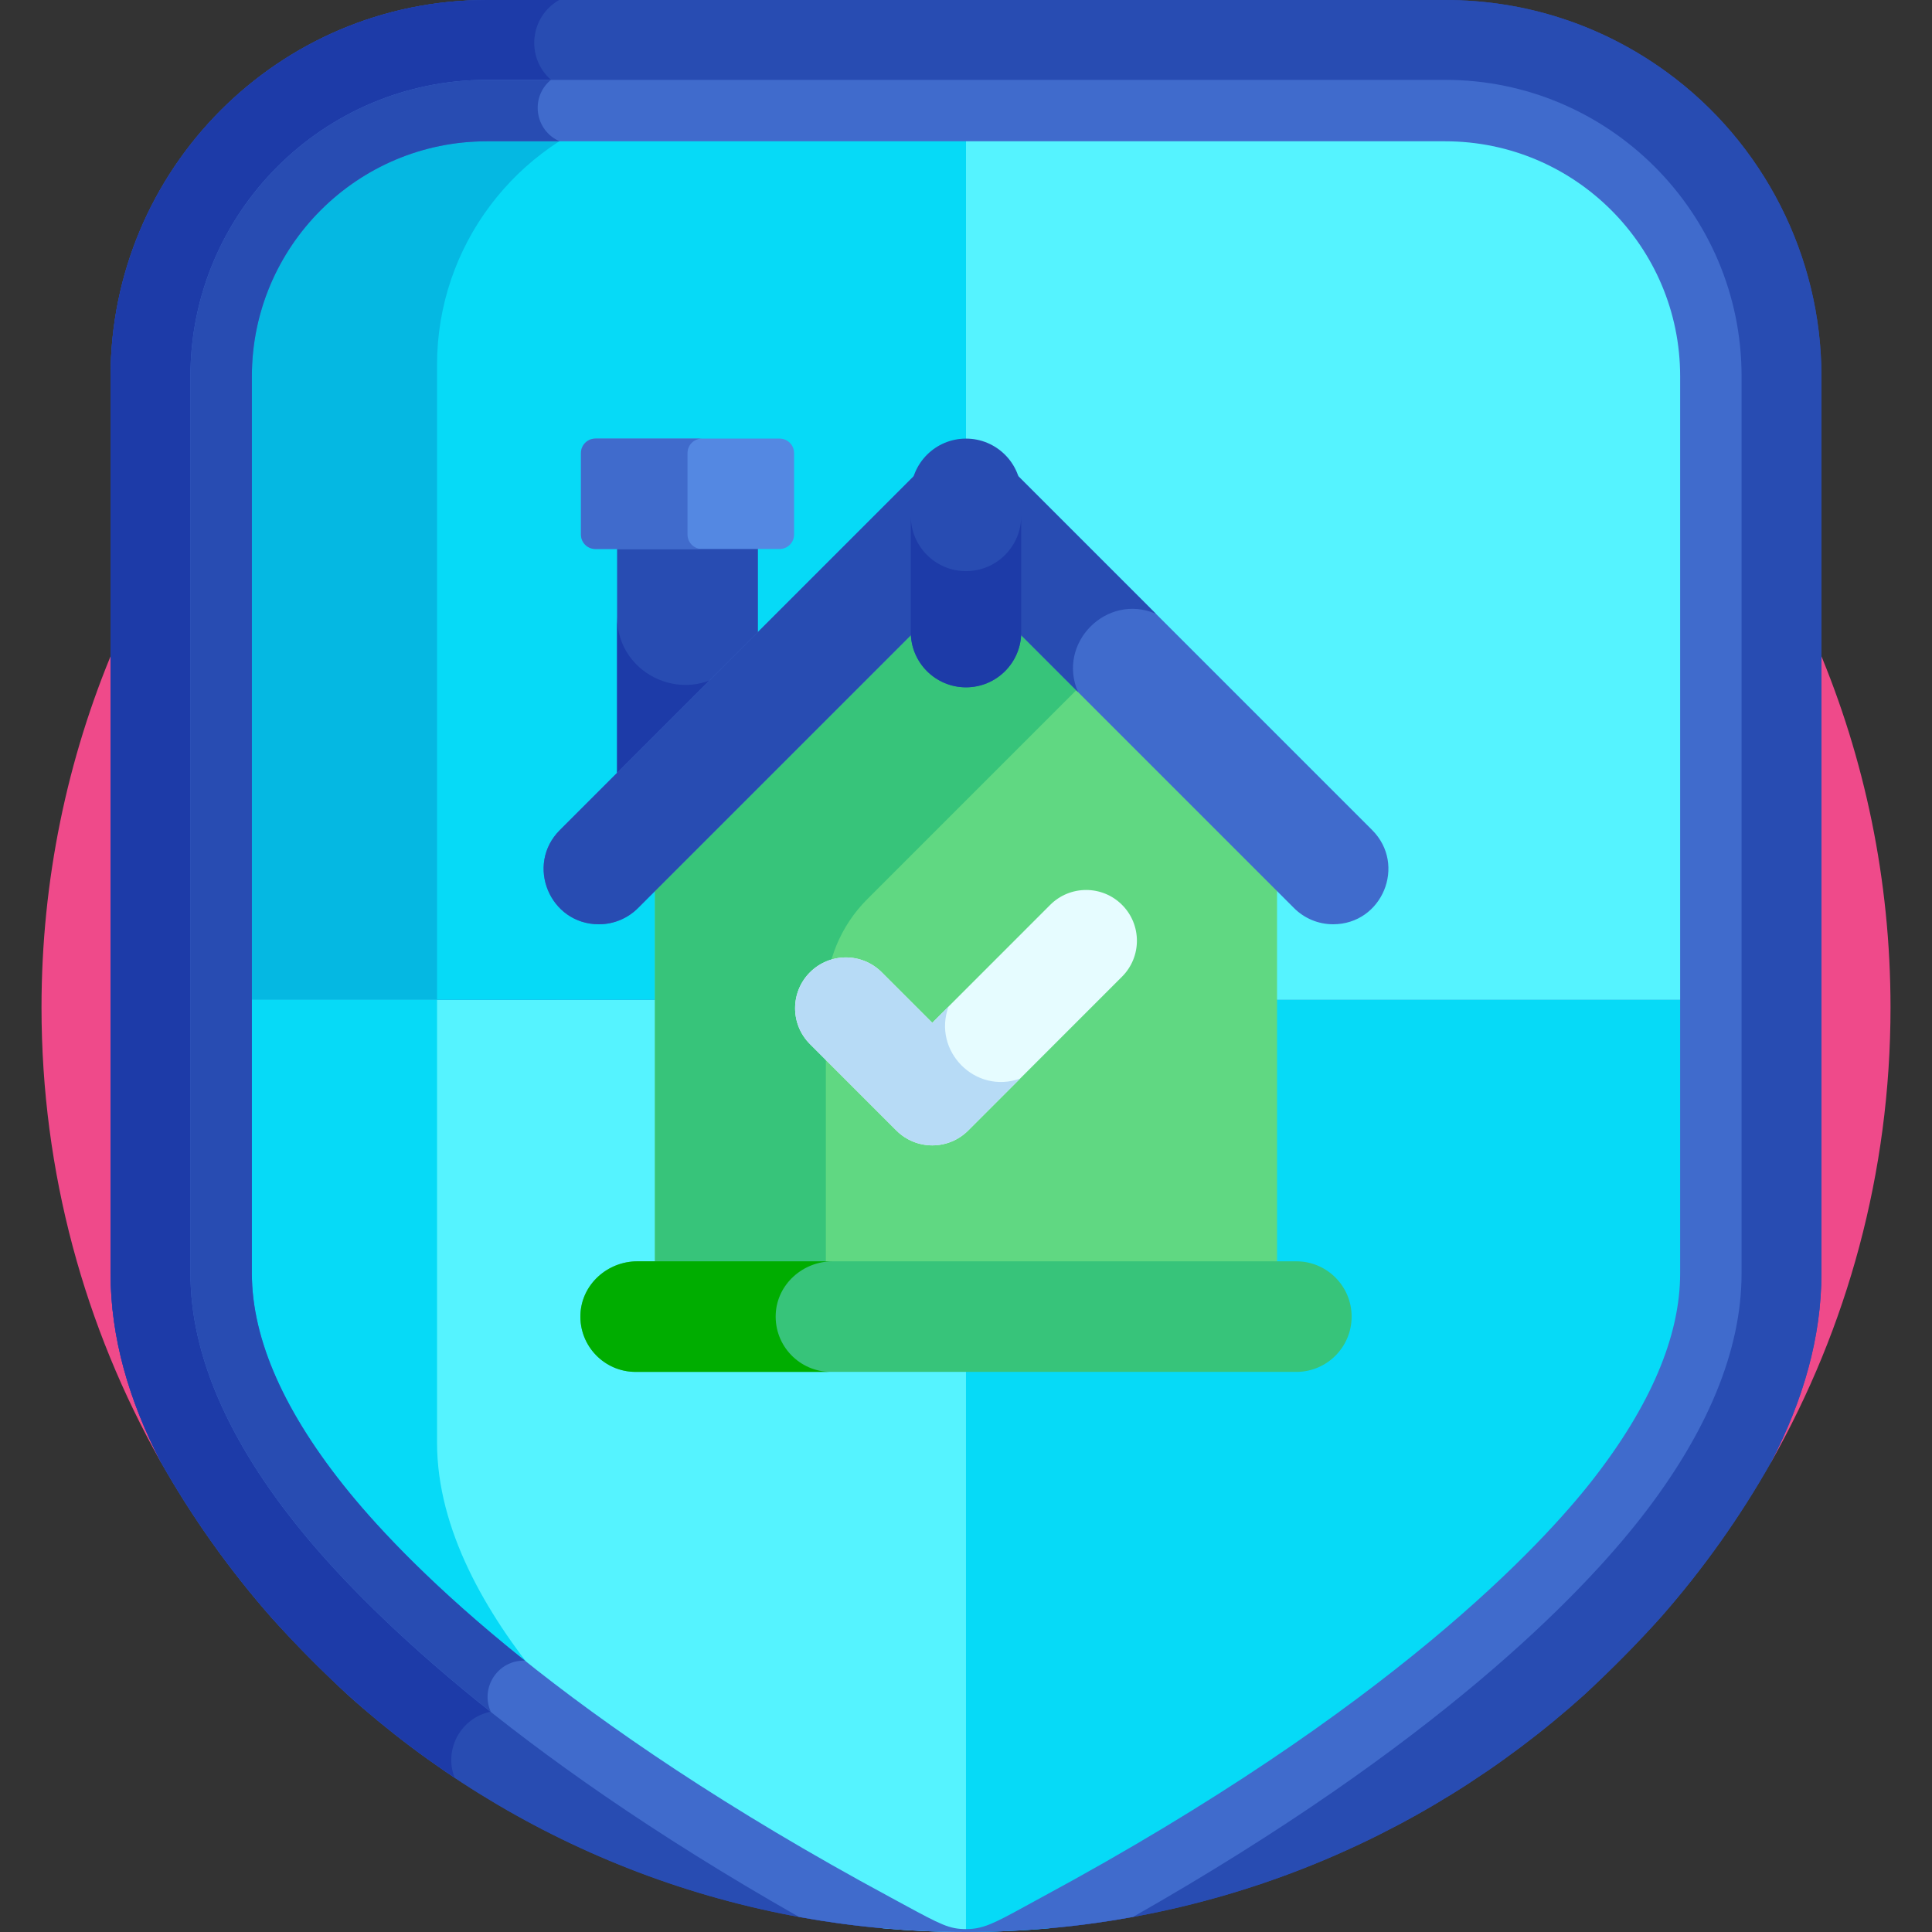 <svg height="512pt" viewBox="-11 0 512 512" width="512pt" xmlns="http://www.w3.org/2000/svg"><rect x="-11" y="0" width="512" height="512" fill="#333333" stroke="none"/><path d="m458.414 387.387c20.102-35.555 31.59-76.629 31.59-120.387 0-135.312-109.691-245.004-245.004-245.004-135.309 0-245 109.691-245 245.004 0 43.758 11.484 84.832 31.586 120.387zm0 0" fill="#ef4a8a"/><path d="m471.699 99.691c0-31.762-15.328-61.887-41.004-80.586-17.164-12.5-37.457-19.105-58.688-19.105h-254.012c-55.379 0-99.691 45.027-99.691 99.691v237.766c0 16.988 4.879 33.715 13.281 49.93 8.371 14.809 18.238 28.66 29.398 41.348 6.246 6.949 12.992 13.742 20.113 20.355 43.414 39.102 100.875 62.91 163.902 62.91 63.016 0 120.469-23.801 163.879-62.891 7.199-6.684 14.016-13.551 20.316-20.582 11.086-12.629 20.891-26.406 29.215-41.133 8.402-16.215 13.289-32.945 13.289-49.938zm0 0" fill="#284cb2"/><path d="m471.699 99.691c0-31.762-15.328-61.887-41.004-80.586-17.164-12.5-37.457-19.105-58.688-19.105h-254.012c-55.379 0-99.691 45.027-99.691 99.691v237.766c0 16.988 4.879 33.715 13.281 49.93 8.371 14.809 18.238 28.66 29.398 41.348 6.246 6.949 12.992 13.742 20.113 20.355 43.414 39.102 100.875 62.91 163.902 62.91 63.016 0 120.469-23.801 163.879-62.891 7.199-6.684 14.016-13.551 20.316-20.582 11.086-12.629 20.891-26.406 29.215-41.133 8.402-16.215 13.289-32.945 13.289-49.938zm0 0" fill="#284cb2"/><path d="m132.527 441.285 9.199-403.082c-9.383.574-13.859-11.176-6.715-17.051-6.75-5.961-5.609-16.707 2.168-21.152h-19.188c-55.375 0-99.688 45.027-99.688 99.691v237.766c0 16.988 4.879 33.715 13.281 49.93 8.375 14.809 18.238 28.66 29.402 41.348 16.238 18.07 31.43 31.02 48.477 42.363-2.906-7.594 1.73-15.883 9.582-17.484-3.766-8.473 5.48-16.773 13.48-12.328zm0 0" fill="#1d3ba8"/><path d="m372.008 29.305h-127.008v235.676h197.395v-165.289c0-38.594-31.289-70.387-70.387-70.387zm0 0" fill="#55f3ff"/><path d="m245 29.305h-127.004c-39.051 0-70.391 31.723-70.391 70.387v165.289h197.395zm0 0" fill="#06daf7"/><path d="m104.82 96.691c0-31.645 21-58.629 50.035-67.387h-36.859c-39.051 0-70.391 31.723-70.391 70.387v165.289h57.215zm0 0" fill="#05b8e2"/><path d="m442.395 264.98h-197.395v247.02c7.418 0 14.754-.348 22-.992.59-.324 1.191-.652 1.82-.992 46.113-24.883 112.719-66.887 148.535-112.668 13.41-17.145 25.039-38.039 25.039-59.891zm0 0" fill="#06daf7"/><path d="m47.605 264.98v72.477c0 23.117 12.988 45.234 27.609 63.145 36.316 44.484 100.805 85.051 145.926 109.395.648.352 1.262.684 1.867 1.012 7.246.645 14.578.992 21.992.992v-247.02zm0 0" fill="#55f3ff"/><path d="m132.43 445.449c-14.621-17.91-27.609-40.027-27.609-63.145v-117.324h-57.215v72.477c0 23.117 12.988 45.234 27.609 63.145 20.855 25.543 50.996 49.789 81.426 70.418-8.906-8.312-17.102-16.863-24.211-25.57zm0 0" fill="#06daf7"/><path d="m245 147.953-82.434 82.434v123.289h164.867v-123.289zm0 0" fill="#60d882"/><path d="m207.859 264.734c0-9.902 3.934-19.402 10.938-26.406l58.293-58.289-32.09-32.086-82.434 82.434v123.285h45.293zm0 0" fill="#37c47a"/><path d="m332.543 334.262h-174.625c-7.914 0-14.746 6.082-15.094 13.992-.371 8.391 6.324 15.312 14.637 15.312h175.082c8.09 0 14.652-6.559 14.652-14.652 0-8.09-6.562-14.652-14.652-14.652zm0 0" fill="#37c47a"/><path d="m194.574 348.254c.348-7.91 7.18-13.992 15.094-13.992h-51.75c-7.914 0-14.746 6.082-15.094 13.992-.371 8.391 6.324 15.312 14.637 15.312h51.75c-8.312 0-15.008-6.922-14.637-15.312zm0 0" fill="#00ad00"/><path d="m450.535 337.457v-237.766c0-43.301-35.227-78.527-78.527-78.527h-254.012c-43.301 0-78.527 35.227-78.527 78.527v237.766c0 21.383 9.902 44.359 29.441 68.293 16 19.598 53.828 57.926 131.824 102.254 14.359 2.617 29.152 3.996 44.266 3.996s29.906-1.379 44.262-3.996c80.77-45.906 118.715-85.457 134.504-105.641 17.762-22.707 26.77-44.547 26.77-64.906zm-185.582 165.398c-1.555.84-2.988 1.625-4.32 2.359-8.324 4.566-11.168 6.016-15.633 6.016-4.375 0-6.633-1.145-16.574-6.547l-3.418-1.852c-86.801-46.828-127.156-87.379-143.488-107.379-17.102-20.953-25.773-40.465-25.773-58v-237.762c0-34.324 27.926-62.246 62.25-62.246h254.012c34.32 0 62.246 27.922 62.246 62.246v237.766c0 16.637-7.844 35.102-23.312 54.875-12.918 16.516-53.008 60.348-145.988 110.523zm0 0" fill="#406bcc"/><path d="m226.551 299.598-22.898-22.898c-5.258-5.254-5.258-13.773-.004-19.027 5.254-5.254 13.77-5.258 19.027 0l13.387 13.383 31.258-31.262c5.258-5.254 13.777-5.254 19.031 0 5.254 5.254 5.254 13.773 0 19.027l-40.773 40.777c-5.254 5.254-13.77 5.254-19.027 0zm0 0" fill="#e6fcff"/><path d="m189.859 169.652v-26.328h-37.324v63.648zm0 0" fill="#284cb2"/><path d="m152.535 163.453v43.52l37.324-37.32-6.551 6.547c-11.355 11.359-30.773 3.316-30.773-12.746zm0 0" fill="#1d3ba8"/><path d="m195.609 116.234h-48.824c-2.109 0-3.824 1.711-3.824 3.824v21.609c0 2.113 1.715 3.824 3.824 3.824h48.824c2.113 0 3.828-1.711 3.828-3.824v-21.609c-.004-2.113-1.715-3.824-3.828-3.824zm0 0" fill="#5488e2"/><path d="m171.199 141.668v-21.609c0-2.113 1.711-3.824 3.824-3.824h-28.238c-2.109 0-3.824 1.711-3.824 3.824v21.609c0 2.113 1.715 3.824 3.824 3.824h28.238c-2.113 0-3.824-1.711-3.824-3.824zm0 0" fill="#406bcc"/><path d="m255.348 122.688c-5.715-5.715-14.98-5.715-20.691 0l-97.281 97.281c-9.215 9.215-2.688 24.973 10.348 24.973 3.879 0 7.598-1.543 10.344-4.285l86.934-86.934 86.938 86.934c2.742 2.742 6.465 4.285 10.344 4.285 13.035 0 19.562-15.758 10.348-24.973zm0 0" fill="#406bcc"/><path d="m295.309 162.648-39.965-39.961c-5.711-5.715-14.977-5.715-20.688 0l-97.281 97.281c-9.215 9.215-2.688 24.973 10.344 24.973 3.883 0 7.602-1.539 10.348-4.285l86.934-86.934 29.688 29.684c-5.656-13.016 7.566-26.328 20.621-20.758zm0 0" fill="#284cb2"/><path d="m245 182.145c-8.078 0-14.629-6.551-14.629-14.633v-36.648c0-8.082 6.551-14.629 14.629-14.629 8.082 0 14.633 6.547 14.633 14.629v36.648c0 8.082-6.551 14.633-14.633 14.633zm0 0" fill="#284cb2"/><path d="m245 151.355c-8.078 0-14.629-6.551-14.629-14.629v30.785c0 8.082 6.551 14.633 14.629 14.633 8.082 0 14.633-6.551 14.633-14.633v-30.785c0 8.082-6.551 14.629-14.633 14.629zm0 0" fill="#1d3ba8"/><path d="m240.379 266.742-4.316 4.312-13.387-13.383c-5.254-5.258-13.773-5.254-19.027 0-5.254 5.254-5.254 13.773.004 19.027l22.898 22.898c5.258 5.254 13.773 5.254 19.027 0l13.75-13.754c-11.883 4.25-23.273-7.312-18.949-19.102zm0 0" fill="#b7dbf6"/><path d="m119.047 453.613c-2.844-6.395 1.902-13.703 9.043-13.527-23.719-18.945-38.258-34.453-46.57-44.633-17.102-20.949-25.773-40.465-25.773-57.996v-237.766c0-34.324 27.926-62.246 62.246-62.246h19.312c-6.613-2.867-7.859-11.699-2.309-16.281h-17.004c-43.297 0-78.527 35.227-78.527 78.527v237.766c0 21.383 9.906 44.359 29.445 68.293 8.895 10.895 24.547 27.586 50.094 47.875.016-.004.027-.008.043-.012zm0 0" fill="#284cb2"/></svg>
